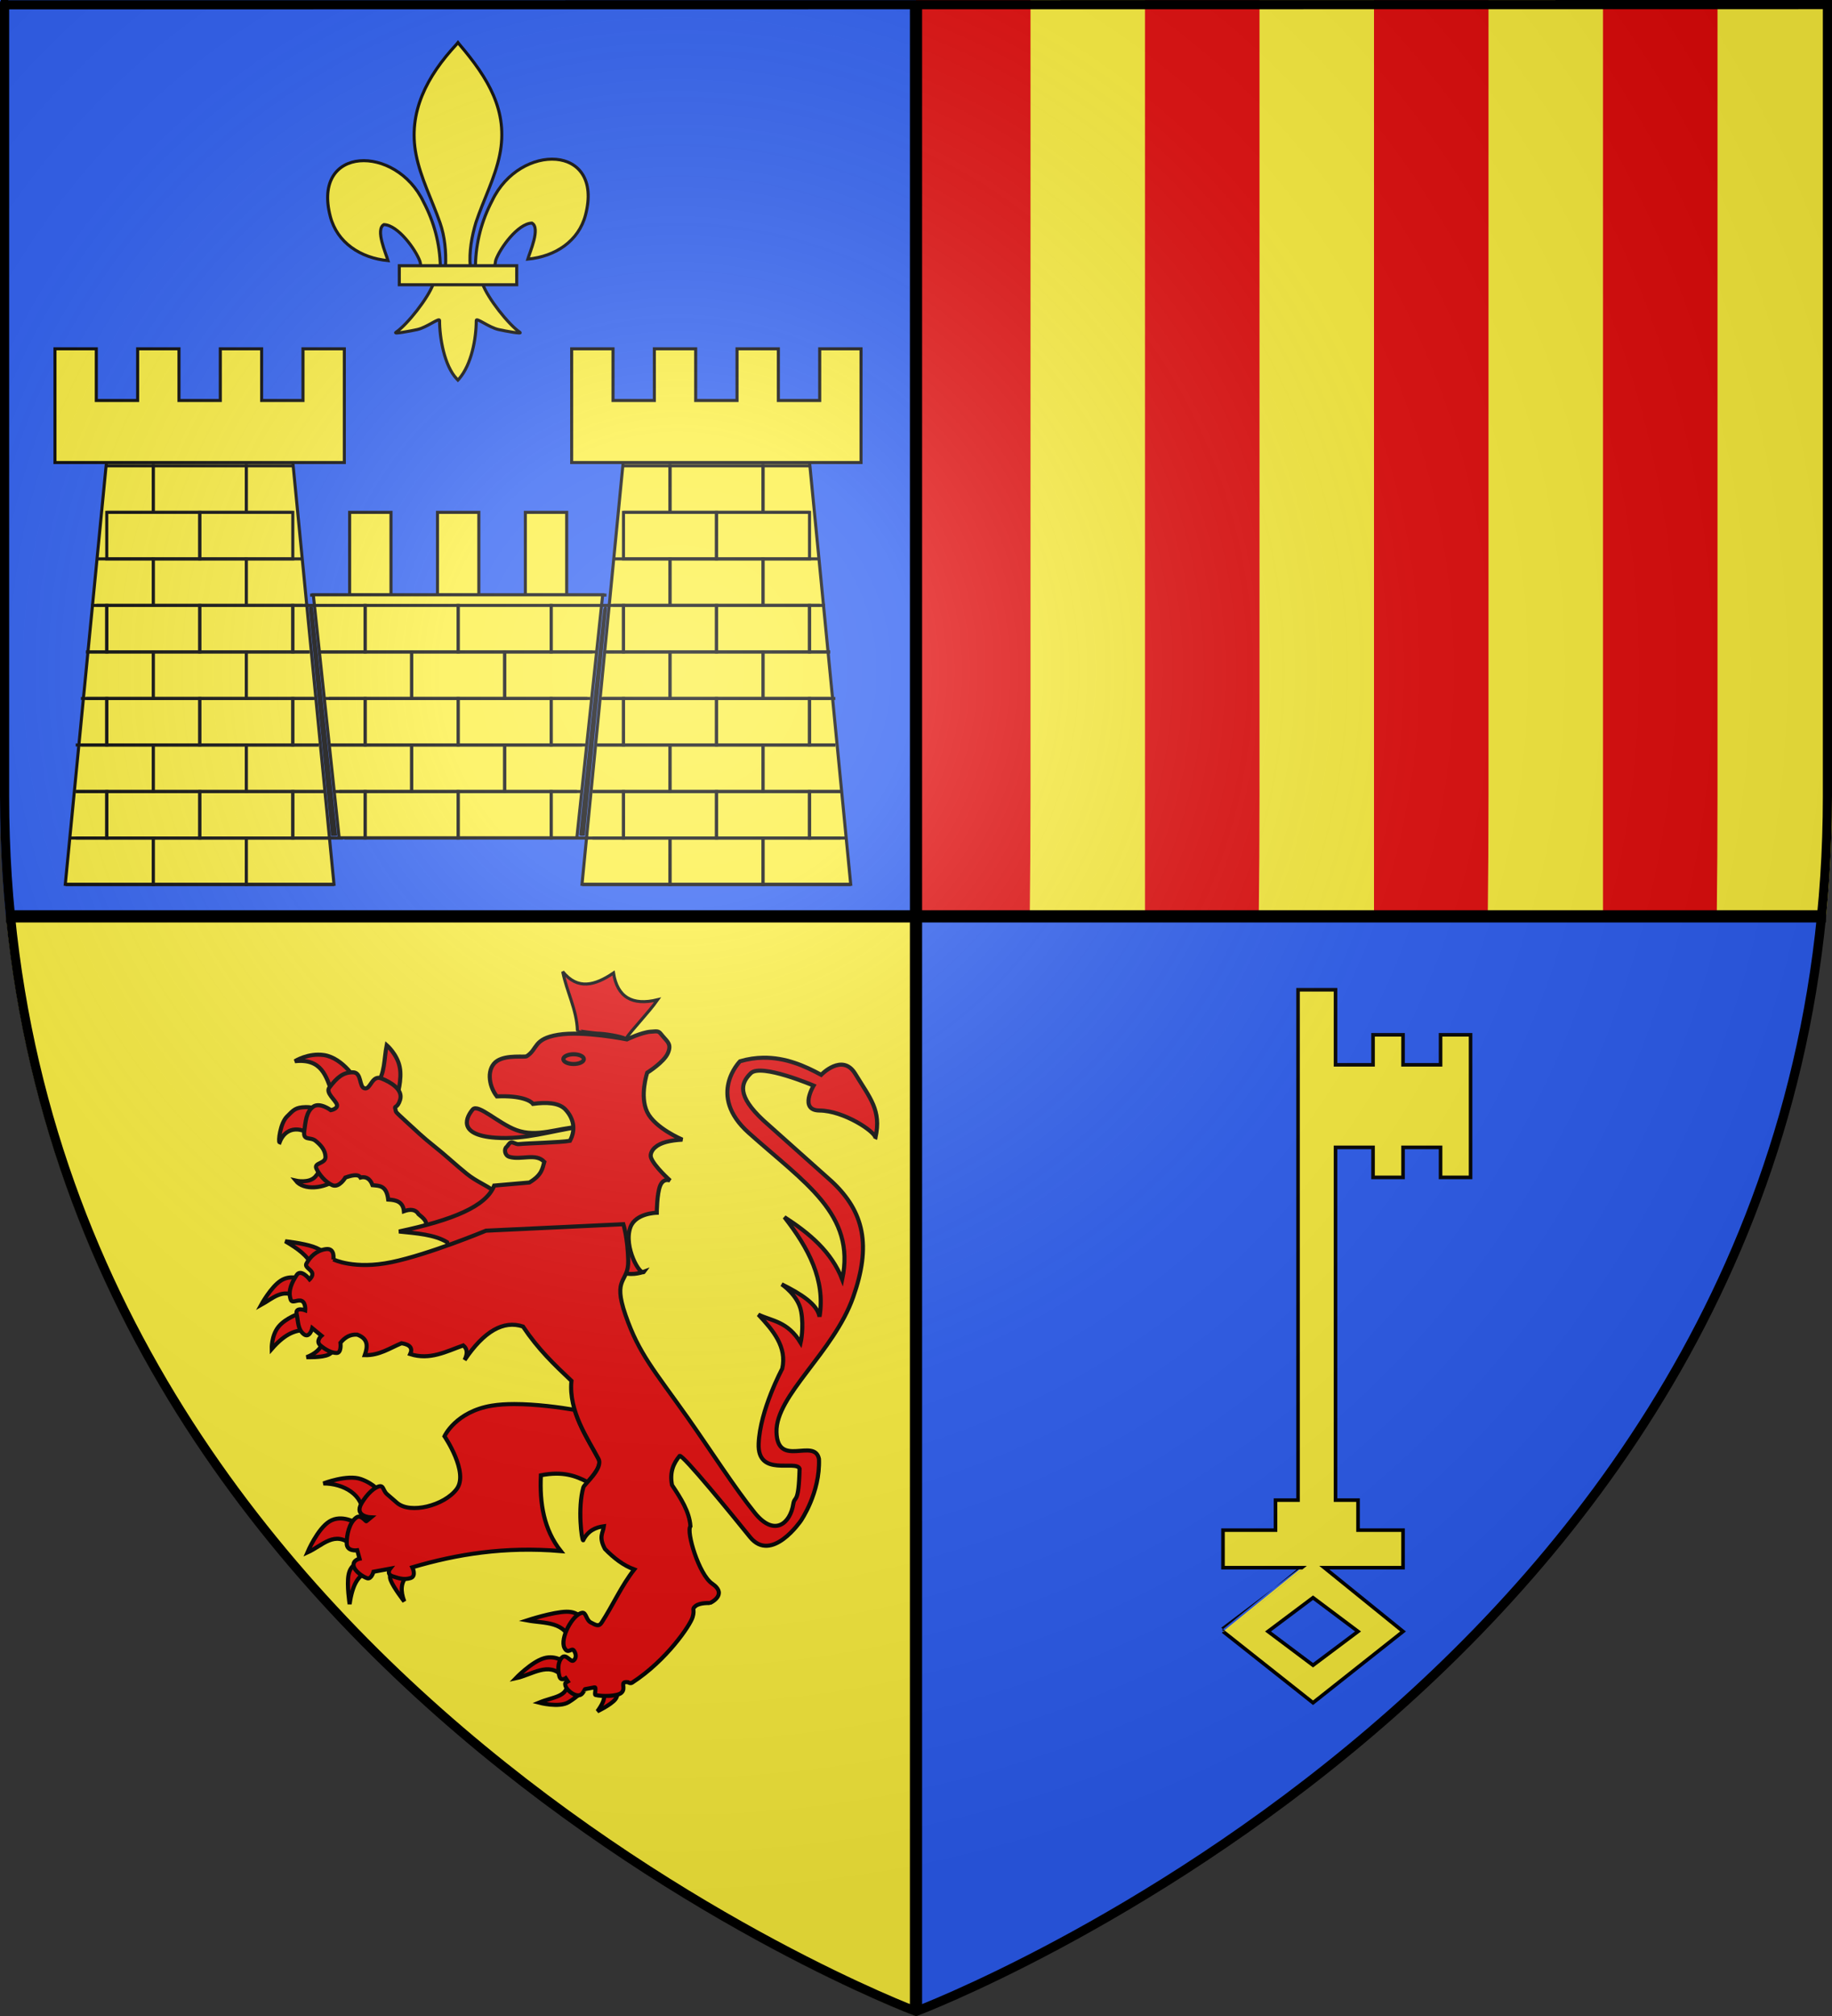 <?xml version="1.0" encoding="UTF-8" standalone="no"?>
<!-- Created with Inkscape (http://www.inkscape.org/) -->
<svg
   xmlns:svg="http://www.w3.org/2000/svg"
   xmlns="http://www.w3.org/2000/svg"
   xmlns:xlink="http://www.w3.org/1999/xlink"
   version="1.0"
   width="600"
   height="660"
   id="svg2">
  <rect width="100%" height="100%" fill="#333333" stroke="none"/>
  <defs
     id="defs6">
    <linearGradient
       id="linearGradient2893">
      <stop
         id="stop2895"
         style="stop-color:#ffffff;stop-opacity:0.314"
         offset="0" />
      <stop
         id="stop2897"
         style="stop-color:#ffffff;stop-opacity:0.251"
         offset="0.19" />
      <stop
         id="stop2901"
         style="stop-color:#6b6b6b;stop-opacity:0.125"
         offset="0.6" />
      <stop
         id="stop2899"
         style="stop-color:#000000;stop-opacity:0.125"
         offset="1" />
    </linearGradient>
    <linearGradient
       id="linearGradient2885">
      <stop
         id="stop2887"
         style="stop-color:#ffffff;stop-opacity:1"
         offset="0" />
      <stop
         id="stop2891"
         style="stop-color:#ffffff;stop-opacity:1"
         offset="0.229" />
      <stop
         id="stop2889"
         style="stop-color:#000000;stop-opacity:1"
         offset="1" />
    </linearGradient>
    <linearGradient
       id="linearGradient2955">
      <stop
         id="stop2867"
         style="stop-color:#fd0000;stop-opacity:1"
         offset="0" />
      <stop
         id="stop2873"
         style="stop-color:#e77275;stop-opacity:0.659"
         offset="0.5" />
      <stop
         id="stop2959"
         style="stop-color:#000000;stop-opacity:0.323"
         offset="1" />
    </linearGradient>
    <radialGradient
       cx="225.524"
       cy="218.901"
       r="300"
       fx="225.524"
       fy="218.901"
       id="radialGradient2961"
       xlink:href="#linearGradient2955"
       gradientUnits="userSpaceOnUse"
       gradientTransform="matrix(-4.16794e-4,2.183,-1.884,-3.59956e-4,615.597,-289.121)" />
    <polygon
       points="0,-1 0.588,0.809 -0.951,-0.309 0.951,-0.309 -0.588,0.809 0,-1 "
       transform="scale(53,53)"
       id="star" />
    <clipPath
       id="clip">
      <path
         d="M 0,-200 L 0,600 L 300,600 L 300,-200 L 0,-200 z"
         id="path10" />
    </clipPath>
    <radialGradient
       cx="225.524"
       cy="218.901"
       r="300"
       fx="225.524"
       fy="218.901"
       id="radialGradient1911"
       xlink:href="#linearGradient2955"
       gradientUnits="userSpaceOnUse"
       gradientTransform="matrix(-4.16794e-4,2.183,-1.884,-3.59956e-4,615.597,-289.121)" />
    <radialGradient
       cx="225.524"
       cy="218.901"
       r="300"
       fx="225.524"
       fy="218.901"
       id="radialGradient2865"
       xlink:href="#linearGradient2955"
       gradientUnits="userSpaceOnUse"
       gradientTransform="matrix(0,1.749,-1.593,-1.04977e-7,551.788,-191.29)" />
    <radialGradient
       cx="225.524"
       cy="218.901"
       r="300"
       fx="225.524"
       fy="218.901"
       id="radialGradient2871"
       xlink:href="#linearGradient2955"
       gradientUnits="userSpaceOnUse"
       gradientTransform="matrix(0,1.386,-1.323,-5.74113e-8,-158.082,-109.541)" />
    <radialGradient
       cx="221.445"
       cy="226.331"
       r="300"
       fx="221.445"
       fy="226.331"
       id="radialGradient3163"
       xlink:href="#linearGradient2893"
       gradientUnits="userSpaceOnUse"
       gradientTransform="matrix(1.353,0,0,1.349,-77.629,-85.747)" />
  </defs>
  <g
     id="layer3"
     style="display:inline">
    <path
       d="M 0,8.7679863e-14 L 0,260.43 C 0,274.01 0.672,287.192 1.947,300 L 300,300 L 300,8.7679863e-14 L 0,8.7679863e-14 z"
       id="path3161"
       style="fill:#2b5df2;fill-opacity:1;fill-rule:evenodd;stroke:none;stroke-width:1px;stroke-linecap:butt;stroke-linejoin:miter;stroke-opacity:1;display:inline" />
    <path
       d="M 300,300 L 300,658.5 C 300,658.5 570.474,556.543 596,300 L 300,300 z"
       id="path5127"
       style="fill:#2b5df2;fill-opacity:1;fill-rule:evenodd;stroke:none;stroke-width:1px;stroke-linecap:butt;stroke-linejoin:miter;stroke-opacity:1;display:inline" />
    <path
       d="M 300,300 L 300,660 C 300,660 27.698,557.617 2,300 L 300,300 z"
       id="path6098"
       style="fill:#fcef3c;fill-opacity:1;fill-rule:evenodd;stroke:none;stroke-width:1px;stroke-linecap:butt;stroke-linejoin:miter;stroke-opacity:1;display:inline" />
    <path
       d="M 600,-2.8175379e-14 L 600,260.43 C 600,274.01 599.328,287.192 598.053,300 L 300,300 L 300,-2.8175379e-14 L 600,-2.8175379e-14 z"
       id="path6100"
       style="fill:#fcef3c;fill-opacity:1;fill-rule:evenodd;stroke:none;stroke-width:1px;stroke-linecap:butt;stroke-linejoin:miter;stroke-opacity:1;display:inline" />
  </g>
  <g
     id="layer4"
     style="display:inline">
    <g
       id="g9714"
       style="display:inline">
      <path
         d="M 110.61,385.88 C 106.148,389.244 99.469,389.825 96.828,386.507 C 96.828,386.507 101.314,387.557 103.343,385.129 C 106.097,381.833 106.196,380.276 106.601,380.994 L 110.61,385.88 z"
         id="path1994"
         style="fill:#e20909;fill-opacity:1;fill-rule:evenodd;stroke:#000000;stroke-width:1.338;stroke-linecap:butt;stroke-linejoin:miter;stroke-miterlimit:4;stroke-dasharray:none;stroke-opacity:1;display:inline" />
      <path
         d="M 102.09,371.723 C 98.183,368.671 93.471,369.02 91.566,373.978 C 91.061,373.789 91.779,367.768 93.946,365.584 C 96.175,363.338 96.765,362.545 100.086,362.451 C 103.406,362.357 107.603,364.331 107.603,364.331 L 102.09,371.723 z"
         id="path1996"
         style="fill:#e20909;fill-opacity:1;fill-rule:evenodd;stroke:#000000;stroke-width:1.338;stroke-linecap:butt;stroke-linejoin:miter;stroke-miterlimit:4;stroke-dasharray:none;stroke-opacity:1;display:inline" />
      <path
         d="M 108.856,357.941 C 106.807,352.335 105.392,346.466 96.578,347.417 C 96.578,347.417 100.977,344.64 106.1,345.412 C 112.429,346.366 117.085,354.053 116.749,354.182 L 108.856,357.941 z"
         id="path1998"
         style="fill:#e20909;fill-opacity:1;fill-rule:evenodd;stroke:#000000;stroke-width:1.338;stroke-linecap:butt;stroke-linejoin:miter;stroke-miterlimit:4;stroke-dasharray:none;stroke-opacity:1;display:inline" />
      <path
         d="M 123.39,354.558 C 126.059,352.008 125.775,346.503 126.647,342.154 C 126.647,342.154 130.061,345.13 130.907,349.296 C 131.753,353.462 130.03,358.818 130.03,358.818 L 123.39,354.558 z"
         id="path2000"
         style="fill:#e20909;fill-opacity:1;fill-rule:evenodd;stroke:#000000;stroke-width:1.338;stroke-linecap:butt;stroke-linejoin:miter;stroke-miterlimit:4;stroke-dasharray:none;stroke-opacity:1;display:inline" />
      <path
         d="M 143.311,404.047 L 138.925,401.886 C 140.516,400.192 138.7,398.839 137.046,397.47 C 136.064,395.842 134.266,395.827 132.285,396.53 C 132,393.422 129.745,392.846 127.148,392.709 C 126.57,387.968 124.201,388.24 122.011,388.01 C 121.129,385.589 119.531,385.132 118.065,385.505 C 117.582,384.63 116.263,384.382 113.116,385.505 C 113.116,385.505 111.111,388.95 108.856,388.01 C 106.601,387.071 104.408,384.377 103.594,382.498 C 102.779,380.618 106.663,380.994 106.601,378.739 C 106.538,376.484 105.035,374.855 103.343,373.477 C 101.652,372.099 99.209,373.602 99.647,370.345 C 100.086,367.087 100.289,364.111 102.466,362.389 C 104.643,360.666 108.355,363.454 108.355,363.454 C 108.355,363.454 110.782,363.015 110.336,361.59 C 109.89,360.165 106.569,357.753 107.854,356.062 C 110.422,352.679 112.364,351.081 115.496,351.05 C 118.629,351.019 117.47,355.905 119.443,356.312 C 121.416,356.719 121.776,351.833 124.893,353.055 C 128.01,354.276 132.072,356.718 131.032,360.071 C 130.149,362.919 129.104,361.93 129.447,362.945 C 129.927,364.365 128.592,363.11 133.663,367.776 C 135.818,369.759 138.79,372.578 142.192,375.248 C 145.593,377.918 149.496,381.577 152.854,384.265 C 156.212,386.954 159.402,388.047 161.627,389.846 C 163.851,391.645 165.236,392.771 165.236,392.771 L 143.311,404.047 z"
         id="path2002"
         style="fill:#e20909;fill-opacity:1;fill-rule:evenodd;stroke:#000000;stroke-width:1.338;stroke-linecap:butt;stroke-linejoin:miter;stroke-miterlimit:4;stroke-dasharray:none;stroke-opacity:1;display:inline" />
      <path
         d="M 118.757,496.02 C 119.243,489.412 112.478,485.62 105.911,485.654 C 105.911,485.654 113.752,482.62 118.226,484.237 C 122.7,485.854 124.339,488.401 124.339,488.401 L 118.757,496.02 z"
         id="path2004"
         style="fill:#e20909;fill-opacity:1;fill-rule:evenodd;stroke:#000000;stroke-width:1.338;stroke-linecap:butt;stroke-linejoin:miter;stroke-miterlimit:4;stroke-dasharray:none;stroke-opacity:1;display:inline" />
      <path
         d="M 115.391,505.942 C 109.564,500.848 105.723,505.989 100.684,508.246 C 100.684,508.246 103.962,500.472 107.949,498.058 C 111.936,495.643 116.631,498.589 116.631,498.589 L 115.391,505.942 z"
         id="path2006"
         style="fill:#e20909;fill-opacity:1;fill-rule:evenodd;stroke:#000000;stroke-width:1.338;stroke-linecap:butt;stroke-linejoin:miter;stroke-miterlimit:4;stroke-dasharray:none;stroke-opacity:1;display:inline" />
      <path
         d="M 119.82,514.89 C 117.466,515.987 115.451,518.437 114.505,525.167 C 114.505,525.167 113.53,518.921 114.151,515.599 C 114.771,512.277 116.986,511.878 116.986,511.878 L 119.82,514.89 z"
         id="path2008"
         style="fill:#e20909;fill-opacity:1;fill-rule:evenodd;stroke:#000000;stroke-width:1.338;stroke-linecap:butt;stroke-linejoin:miter;stroke-miterlimit:4;stroke-dasharray:none;stroke-opacity:1;display:inline" />
      <path
         d="M 133.287,515.953 C 131.282,517.997 131.099,520.821 132.401,524.281 C 132.401,524.281 128.857,519.719 127.971,517.371 C 127.085,515.023 128.857,514.89 128.857,514.89 L 133.287,515.953 z"
         id="path2010"
         style="fill:#e20909;fill-opacity:1;fill-rule:evenodd;stroke:#000000;stroke-width:1.338;stroke-linecap:butt;stroke-linejoin:miter;stroke-miterlimit:4;stroke-dasharray:none;stroke-opacity:1;display:inline" />
      <path
         d="M 168.437,459.667 C 165.83,459.667 163.318,459.819 161.098,460.183 C 149.258,462.125 145.568,470.201 145.568,470.201 C 145.568,470.201 153.644,482.04 149.572,487.49 C 145.5,492.94 134.343,495.735 130.023,491.997 L 126.772,489.178 C 125.183,487.803 125.832,485.679 123.326,486.932 C 120.82,488.184 118.504,491.713 117.996,493.001 C 116.581,496.584 121.512,496.769 121.512,496.769 L 120.005,498.011 C 119.862,498.331 118.274,495.729 116.754,496.769 C 114.339,498.42 113.496,502.656 113.558,505.35 C 113.621,508.044 117.005,507.541 117.005,507.541 L 117.758,510.29 C 117.758,510.29 115.554,510.733 115.805,512.55 C 116.055,514.367 118.894,516.242 120.256,516.68 C 121.619,517.119 122.321,514.559 122.321,514.559 L 127.777,513.555 C 127.777,513.555 126.394,515.301 128.586,516.052 C 130.779,516.804 132.486,517.251 134.475,516.624 C 136.464,515.998 135.047,513.108 135.047,513.108 C 149.539,508.837 165.176,506.242 183.66,507.792 C 178.11,500.743 176.701,492.196 177.144,482.983 C 184.39,481.567 188.589,483.192 192.423,485.187 C 194.272,483.14 197.191,479.861 196.009,477.597 C 193.72,473.21 190.063,467.739 188.209,461.564 C 183.357,460.751 175.533,459.665 168.437,459.667 z"
         id="path2012"
         style="fill:#e20909;fill-opacity:1;fill-rule:evenodd;stroke:#000000;stroke-width:1.338;stroke-linecap:butt;stroke-linejoin:miter;stroke-miterlimit:4;stroke-dasharray:none;stroke-opacity:1;display:inline" />
      <path
         d="M 102.013,414.16 C 100.92,411.289 97.568,408.765 93.42,406.364 C 93.42,406.364 99.156,406.984 102.545,408.135 C 105.934,409.287 106.974,410.97 106.974,410.97 L 102.013,414.16 z"
         id="path2014"
         style="fill:#e20909;fill-opacity:1;fill-rule:evenodd;stroke:#000000;stroke-width:1.338;stroke-linecap:butt;stroke-linejoin:miter;stroke-miterlimit:4;stroke-dasharray:none;stroke-opacity:1;display:inline" />
      <path
         d="M 97.229,424.702 C 92.667,421.544 89.234,425.159 85.535,427.183 C 85.535,427.183 88.729,421.313 92.007,419.231 C 95.285,417.149 98.647,418.855 98.647,418.855 L 97.229,424.702 z"
         id="path2016"
         style="fill:#e20909;fill-opacity:1;fill-rule:evenodd;stroke:#000000;stroke-width:1.338;stroke-linecap:butt;stroke-linejoin:miter;stroke-miterlimit:4;stroke-dasharray:none;stroke-opacity:1;display:inline" />
      <path
         d="M 100.33,435.422 C 97.114,435.453 93.691,436.231 88.99,441.624 C 88.99,441.624 88.835,437.305 91.205,434.359 C 93.575,431.413 98.47,429.841 98.47,429.841 L 100.33,435.422 z"
         id="path2018"
         style="fill:#e20909;fill-opacity:1;fill-rule:evenodd;stroke:#000000;stroke-width:1.338;stroke-linecap:butt;stroke-linejoin:miter;stroke-miterlimit:4;stroke-dasharray:none;stroke-opacity:1;display:inline" />
      <path
         d="M 105.467,439.685 C 105.217,441.428 103.275,443.233 100.391,444.317 C 100.391,444.317 105.512,444.506 107.595,443.484 C 109.677,442.463 109.189,440.826 109.189,440.826 L 105.467,439.685 z"
         id="path2020"
         style="fill:#e20909;fill-opacity:1;fill-rule:evenodd;stroke:#000000;stroke-width:1.338;stroke-linecap:butt;stroke-linejoin:miter;stroke-miterlimit:4;stroke-dasharray:none;stroke-opacity:1;display:inline" />
      <path
         d="M 196.542,553.34 C 198.105,554.342 198.775,555.97 195.656,560.25 C 195.656,560.25 200.042,558.168 201.503,556.352 C 202.965,554.536 201.503,552.985 201.503,552.985 L 196.542,553.34 z"
         id="path2022"
         style="fill:#e20909;fill-opacity:1;fill-rule:evenodd;stroke:#000000;stroke-width:1.338;stroke-linecap:butt;stroke-linejoin:miter;stroke-miterlimit:4;stroke-dasharray:none;stroke-opacity:1;display:inline" />
      <path
         d="M 185.911,551.036 C 185.714,555.633 181.379,555.415 176.52,557.415 C 176.52,557.415 183.12,559.187 186.265,557.238 C 189.41,555.289 190.872,553.517 190.872,553.517 L 185.911,551.036 z"
         id="path2024"
         style="fill:#e20909;fill-opacity:1;fill-rule:evenodd;stroke:#000000;stroke-width:1.338;stroke-linecap:butt;stroke-linejoin:miter;stroke-miterlimit:4;stroke-dasharray:none;stroke-opacity:1;display:inline" />
      <path
         d="M 184.139,548.733 C 179.793,543.834 174.102,548.356 168.901,549.442 C 168.901,549.442 173.995,544.126 178.115,542.886 C 182.234,541.645 185.379,544.48 185.379,544.48 L 184.139,548.733 z"
         id="path2026"
         style="fill:#e20909;fill-opacity:1;fill-rule:evenodd;stroke:#000000;stroke-width:1.338;stroke-linecap:butt;stroke-linejoin:miter;stroke-miterlimit:4;stroke-dasharray:none;stroke-opacity:1;display:inline" />
      <path
         d="M 187.151,538.279 C 185.397,530.532 178.365,531.581 172.622,530.483 C 172.622,530.483 181.127,527.692 185.557,527.648 C 189.986,527.603 190.341,530.305 190.341,530.305 L 187.151,538.279 z"
         id="path2028"
         style="fill:#e20909;fill-opacity:1;fill-rule:evenodd;stroke:#000000;stroke-width:1.338;stroke-linecap:butt;stroke-linejoin:miter;stroke-miterlimit:4;stroke-dasharray:none;stroke-opacity:1;display:inline" />
      <path
         d="M 189.417,368.966 C 180.528,370.234 172.034,373.154 162.355,372.474 C 149.22,371.553 153.043,365.271 154.837,363.203 C 156.547,361.232 163.289,367.823 169.12,369.969 C 175.886,372.459 182.652,369.303 189.417,368.966 z"
         id="path2032"
         style="fill:#e20909;fill-opacity:1;fill-rule:evenodd;stroke:#000000;stroke-width:1.338;stroke-linecap:butt;stroke-linejoin:miter;stroke-miterlimit:4;stroke-dasharray:none;stroke-opacity:1;display:inline" />
      <path
         d="M 185.157,363.203 C 183.022,360.934 178.828,360.819 174.57,361.386 C 173.857,360.413 170.735,358.591 162.73,358.943 C 159.845,355.284 159.361,349.509 162.856,347.291 C 166.053,345.262 171.865,346.201 172.503,345.788 C 176.243,343.369 174.57,340.15 182.777,338.772 C 190.983,337.393 205.329,340.275 205.329,340.275 C 205.329,340.275 210.027,338.02 212.972,337.769 C 215.916,337.519 215.665,337.519 217.106,339.273 C 218.547,341.027 220.019,341.81 218.735,344.785 C 217.451,347.761 211.969,351.175 211.969,351.175 C 211.969,351.175 209.401,358.787 211.969,364.08 C 214.538,369.374 223.496,373.101 223.496,373.101 C 219.443,373.315 216.317,374.058 214.6,375.607 C 213.64,376.358 212.809,377.807 213.222,378.99 C 214.198,381.784 219.487,386.507 219.487,386.507 C 219.487,386.507 217.325,385.505 216.229,388.136 C 215.133,390.767 215.102,397.031 215.102,397.031 C 215.102,397.031 208.148,397.121 206.457,401.792 C 204.115,408.261 209.78,418.022 210.967,416.326 C 210.967,416.326 207.271,417.735 204.452,416.702 C 201.633,415.668 199.064,412.191 199.064,412.191 C 196.358,412.682 194.094,414.003 193.051,415.825 C 175.324,410.001 170.691,417.27 166.364,424.846 C 165.02,426.206 163.364,426.785 161.352,426.474 C 164.032,423.083 164.445,419.124 164.484,415.073 C 157.037,415.543 150.131,421.831 140.429,420.46 C 145.451,417.074 148.09,412.733 146.443,406.679 C 142.316,404.147 136.394,403.769 130.656,403.17 C 148.241,399.428 159.252,394.968 161.853,388.136 L 173.38,387.133 C 177.532,384.649 177.646,382.531 178.266,380.368 C 175.449,377.379 170.812,379.87 166.865,378.739 C 165.201,378.262 165.089,376.109 165.879,375.519 C 166.274,375.224 166.709,374.152 167.387,374.009 C 168.066,373.866 168.987,374.653 169.855,374.566 C 173.089,374.244 183.355,374.05 186.661,373.477 C 188.683,369.773 187.834,366.048 185.157,363.203 z"
         id="path2034"
         style="fill:#e20909;fill-opacity:1;fill-rule:evenodd;stroke:#000000;stroke-width:1.338;stroke-linecap:butt;stroke-linejoin:miter;stroke-miterlimit:4;stroke-dasharray:none;stroke-opacity:1;display:inline" />
      <path
         d="M 191.227,346.74 C 191.228,347.622 189.72,348.336 187.86,348.336 C 186,348.336 184.492,347.622 184.493,346.74 C 184.492,345.859 186,345.145 187.86,345.145 C 189.72,345.145 191.228,345.859 191.227,346.74 z"
         id="path2036"
         style="fill:#e20909;fill-opacity:1;fill-rule:evenodd;stroke:#000000;stroke-width:1.338;stroke-linecap:butt;stroke-linejoin:miter;stroke-miterlimit:4;stroke-dasharray:none;stroke-opacity:1;display:inline" />
      <g
         id="g9710">
        <path
           d="M 261.875,480.812 C 260.674,477.832 248.026,483.699 248.469,472.625 C 248.912,461.551 256.188,448.094 256.188,448.094 C 257.774,440.992 253.285,435.621 248.375,430.375 C 253.062,432.565 257.967,432.616 262.219,439.594 C 262.219,439.594 263.35,434.628 262.375,429.312 C 261.4,423.997 256,420.438 256,420.438 C 262.345,423.613 267.676,426.951 268.406,431.062 C 270.382,419.088 264.784,408.567 256.906,398.469 C 265.11,403.754 272.326,409.81 275.844,418.844 C 280.331,397.446 263.597,387.329 245.188,370.844 C 231.37,358.471 242.375,347.438 242.375,347.438 C 245.014,346.668 247.519,346.32 249.938,346.281 C 257.193,346.166 263.485,348.904 268.938,351.875 C 268.938,351.875 275.895,344.621 280.094,351.531 C 284.9,359.442 288.744,363.499 286.719,372.438 C 286.422,370.349 276.31,363.628 268.406,363.562 C 261.619,363.506 266.469,355.406 266.469,355.406 C 266.469,355.406 249.273,348.066 245.906,351.344 C 242.54,354.622 241.329,358.668 249.969,366.75 L 272.438,386.812 C 283.034,396.725 285.4,407.748 279.406,424.688 C 273.02,442.735 254.014,456.832 254.312,468.812 C 254.611,480.793 266.776,470.551 268.219,477.625 C 268.662,488.699 262.281,497.875 262.281,497.875 C 262.281,497.875 252.699,511.944 245.625,503.188 C 240.063,496.302 223.727,476.217 222.594,476.625 C 220.612,479.044 219.26,481.891 220.094,486.188 C 222.972,490.518 225.79,494.863 226.125,499.656 C 224.692,501.408 228.894,515.484 233.219,518.438 C 238.578,522.097 232.5,524.813 232.5,524.812 C 232.5,524.812 229.23,524.63 227.812,525.781 C 226.395,526.933 227.634,526.706 226.844,529.406 C 226.066,532.064 218.28,543.595 207.031,550.875 C 206.411,551.277 205.656,550.719 205.656,550.719 C 202.645,550.38 205.285,552.656 203.469,554.219 C 202.141,555.361 197.157,555.447 195.031,554.906 C 194.558,554.786 195.445,552.267 194.719,552.406 L 191.594,553 C 191.57,552.996 191.401,553.464 190.812,554.281 C 189.283,556.404 185.607,553.536 185.188,551.844 C 184.911,550.728 185.34,550.923 186,550.5 L 185.281,549.406 C 185.281,549.406 183.63,550.533 183.188,548.719 C 182.745,546.905 182.551,544.313 183.969,542.719 C 185.386,541.124 186.88,544.407 187.875,543.594 C 188.87,542.78 188.682,541.37 187.938,540.344 C 187.193,539.317 186.047,541.731 184.875,539.5 C 183.29,536.483 187.497,528.473 190.688,528 C 192.004,527.805 191.937,530.39 193.531,531.188 C 195.126,531.985 196.088,532.697 197.062,531.188 C 200.788,525.419 203.545,519.128 207.719,513.812 C 204.156,512.501 201.021,510.071 198.125,507.094 C 195.959,503.077 197.512,501.847 197.781,499.656 C 194.944,500.047 192.506,501.198 191,504.25 C 190.525,504.408 189.125,493.675 191.062,486.906 C 191.349,485.907 197.644,480.743 196,477.594 C 192.595,471.07 186.17,462.143 187.156,452.062 C 181.389,446.596 176.353,441.834 171.281,434.281 C 164.903,432.155 158.535,435.8 152.156,445.25 C 153.322,442.867 152.909,441.438 151.719,440.469 C 146.16,442.446 140.8,445.374 134.344,443.312 C 135.209,441.452 134.413,440.193 131.5,439.75 C 127.642,441.366 124.196,443.78 119.469,443.656 C 120.433,440.875 120.706,438.318 117,436.938 C 114.639,436.762 112.92,437.885 111.5,439.594 C 111.5,439.594 111.933,442.938 110.25,442.938 C 108.567,442.938 106.621,441.886 104.938,440.469 C 103.254,439.051 105.281,437.281 105.281,437.281 L 102.281,434.812 C 102.281,434.812 101.387,438.345 99.438,436.75 C 97.488,435.155 97.688,432.624 97.156,430.188 C 96.625,427.751 99.969,428.969 99.969,428.969 C 99.969,428.969 100.184,426.549 98.844,425.906 C 97.504,425.264 95.675,426.912 95.188,425.406 C 94.213,422.394 95.739,419.652 97.156,417.438 C 98.574,415.223 101.406,418.844 101.406,418.844 C 101.406,418.844 102.686,417.69 102.188,416.594 C 101.689,415.497 99.768,414.826 100.344,413.719 C 101.495,411.504 103.618,409.38 106.719,408.938 C 109.82,408.495 109.188,412.313 109.188,412.312 C 109.188,412.312 115.998,415.757 128.312,413.188 C 140.627,410.618 159.156,402.906 159.156,402.906 L 204.156,400.781 C 204.156,400.781 205.573,405.214 205.75,412.656 C 205.927,420.098 200.467,417.872 204.875,430.562 C 209.282,443.253 214.194,448.529 225.344,464.312 C 232.223,474.051 240.764,487.339 247.219,495.312 C 253.673,503.286 258.847,498.67 259.812,492.375 C 260.251,489.514 261.576,492.793 261.875,480.812 z M 286.719,372.469 C 286.694,372.575 286.682,372.673 286.656,372.781 C 286.721,372.694 286.73,372.593 286.719,372.469 z"
           id="path2030"
           style="fill:#e20909;fill-opacity:1;fill-rule:evenodd;stroke:#000000;stroke-width:1.338;stroke-linecap:butt;stroke-linejoin:miter;stroke-miterlimit:4;stroke-dasharray:none;stroke-opacity:1;display:inline" />
        <path
           d="M 184.295,318.101 C 185.673,324.873 188.875,330.465 189.111,337.365 C 189.137,337.468 195.104,338.241 195.678,338.241 C 197.804,338.241 203.225,339.089 205.032,339.992 C 206.688,337.381 212.383,331.576 215.381,327.295 C 207.073,329.332 202.191,326.461 200.932,318.539 C 194.828,322.65 189.209,324.204 184.295,318.101 z"
           id="path9599"
           style="fill:#e20909;fill-opacity:1;fill-rule:evenodd;stroke:#000000;stroke-width:1;stroke-linecap:butt;stroke-linejoin:miter;stroke-miterlimit:4;stroke-dasharray:none;stroke-opacity:1" />
      </g>
    </g>
    <g
       transform="matrix(0.121,0,0,0.121,106.471,13.083)"
       id="g1878"
       style="stroke:#000000;stroke-width:8.259;stroke-miterlimit:4;stroke-dasharray:none;stroke-opacity:1;display:inline">
      <path
         d="M 407.029,608.699 C 408.454,546.743 423.78,489.16 452.319,434.591 C 527.033,277.405 755.239,281.159 704.934,473.402 C 686.397,544.241 623.425,585.876 548.615,593.017 C 554.015,574.352 583.715,508.365 559.74,495.455 C 521.401,496.904 473.795,563.161 462.347,594.756 C 460.694,599.292 461.156,604.534 459.311,608.996"
         id="path1876"
         style="opacity:1;fill:#fcef3c;fill-opacity:1;fill-rule:evenodd;stroke:#000000;stroke-width:8.259;stroke-linecap:butt;stroke-linejoin:miter;stroke-miterlimit:4;stroke-dasharray:none;stroke-opacity:1;display:inline" />
      <g
         transform="translate(-38.532,-48.577)"
         id="g9304"
         style="opacity:1;stroke:#000000;stroke-width:8.259;stroke-miterlimit:4;stroke-dasharray:none;stroke-opacity:1;display:inline">
        <g
           transform="translate(0,4)"
           id="g13018"
           style="fill:#fcef3c;fill-opacity:1;stroke:#000000;stroke-width:8.259;stroke-miterlimit:4;stroke-dasharray:none;stroke-opacity:1">
          <path
             d="M 350.523,657.372 C 349.098,595.416 333.772,537.833 305.233,483.264 C 230.519,326.078 2.313,329.832 52.618,522.075 C 71.155,592.914 134.127,634.549 208.937,641.69 C 203.537,623.025 173.837,557.038 197.813,544.128 C 236.151,545.577 283.757,611.833 295.205,643.429 C 296.858,647.965 296.396,653.207 298.241,657.669"
             id="path1902"
             style="fill:#fcef3c;fill-opacity:1;fill-rule:evenodd;stroke:#000000;stroke-width:8.259;stroke-linecap:butt;stroke-linejoin:miter;stroke-miterlimit:4;stroke-dasharray:none;stroke-opacity:1" />
          <path
             d="M 393.626,57.12 C 314.912,141.97 262.061,240.082 284.845,355.151 C 297.414,418.635 327.886,477.431 349.376,538.589 C 362.812,576.959 366.248,617.041 364.657,657.37 L 431.438,657.37 C 428.242,616.744 435.245,577.372 446.72,538.589 C 467.194,477.051 498.345,418.683 511.251,355.151 C 535.379,236.372 478.744,146.792 402.813,57.495 L 398.173,51.577 L 393.626,57.12 z"
             id="path3734"
             style="fill:#fcef3c;fill-opacity:1;fill-rule:nonzero;stroke:#000000;stroke-width:8.259;stroke-linecap:butt;stroke-linejoin:miter;stroke-miterlimit:4;stroke-dasharray:none;stroke-opacity:1" />
          <path
             d="M 331.345,704.401 C 317.383,743.531 260.456,815.193 230.22,835.62 C 222.377,840.918 267.706,832.569 288.001,828.12 C 314.62,822.286 349.218,793.923 348.407,803.933 C 348.332,849.771 361.218,926.257 394.813,961.401 L 397.995,964.789 L 401.282,961.401 C 434.86,922.23 447.52,853.359 447.688,803.933 C 446.877,793.923 481.476,822.286 508.095,828.12 C 528.39,832.569 573.718,840.918 565.876,835.62 C 535.639,815.193 478.744,743.531 464.782,704.401 L 331.345,704.401 z"
             id="path6395"
             style="fill:#fcef3c;fill-opacity:1;fill-rule:evenodd;stroke:#000000;stroke-width:8.259;stroke-linecap:butt;stroke-linejoin:miter;stroke-miterlimit:4;stroke-dasharray:none;stroke-opacity:1" />
          <rect
             width="317.888"
             height="51.503"
             x="239.352"
             y="655.379"
             id="rect4623"
             style="fill:#fcef3c;fill-opacity:1;stroke:#000000;stroke-width:8.259;stroke-miterlimit:4;stroke-dasharray:none;stroke-opacity:1" />
        </g>
      </g>
    </g>
    <g
       id="g9893"
       style="display:inline">
      <path
         d="M 562.5,3e-06 L 562.5,260.43 C 562.5,274.01 562.416,287.192 562.257,300 L 525,300 L 525,3e-06 L 562.5,3e-06 z"
         id="path8872"
         style="fill:#e20909;fill-opacity:1;fill-rule:evenodd;stroke:none;stroke-width:1px;stroke-linecap:butt;stroke-linejoin:miter;stroke-opacity:1;display:inline" />
      <path
         d="M 487.5,4e-06 L 487.5,260.43 C 487.5,274.01 487.416,287.192 487.257,300 L 450,300 L 450,4e-06 L 487.5,4e-06 z"
         id="path8874"
         style="fill:#e20909;fill-opacity:1;fill-rule:evenodd;stroke:none;stroke-width:1px;stroke-linecap:butt;stroke-linejoin:miter;stroke-opacity:1;display:inline" />
      <path
         d="M 412.5,2.8421709e-14 L 412.5,260.43 C 412.5,274.01 412.416,287.192 412.257,300 L 375,300 L 375,2.8421709e-14 L 412.5,2.8421709e-14 z"
         id="path8876"
         style="fill:#e20909;fill-opacity:1;fill-rule:evenodd;stroke:none;stroke-width:1px;stroke-linecap:butt;stroke-linejoin:miter;stroke-opacity:1;display:inline" />
      <path
         d="M 337.5,-1.9999999e-06 L 337.5,260.43 C 337.5,274.01 337.416,287.192 337.257,300 L 300,300 L 300,-1.9999999e-06 L 337.5,-1.9999999e-06 z"
         id="path8878"
         style="fill:#e20909;fill-opacity:1;fill-rule:evenodd;stroke:none;stroke-width:1px;stroke-linecap:butt;stroke-linejoin:miter;stroke-opacity:1;display:inline" />
    </g>
    <g
       transform="matrix(2.457,0,0,2.457,-145.253,-322.504)"
       id="g8881"
       style="stroke:#000000;stroke-width:0.478;stroke-miterlimit:4;stroke-dasharray:none;stroke-opacity:1;display:inline">
      <path
         d="M 246.141,340.141 L 246.141,335.141 L 240.141,335.141 L 240.141,331.141 L 237.141,331.141 L 237.141,284.141 L 242.141,284.141 L 242.141,288.141 L 246.141,288.141 L 246.141,284.141 L 251.141,284.141 L 251.141,288.141 L 255.141,288.141 L 255.141,269.141 L 251.141,269.141 L 251.141,273.141 L 246.141,273.141 L 246.141,269.141 L 242.141,269.141 L 242.141,273.141 L 237.141,273.141 L 237.141,263.141 L 232.141,263.141 L 232.141,331.141 L 229.141,331.141 L 229.141,335.141 L 222.141,335.141 L 222.141,340.141 L 232.641,340.141 C 232.641,340.141 222.141,348.649 222.141,348.641 L 234.141,358.141 L 246.141,348.641 L 235.641,340.141 L 246.141,340.141 z"
         id="path2457"
         style="fill:#fcef3c;fill-opacity:1;fill-rule:evenodd;stroke:#000000;stroke-width:0.478;stroke-linecap:butt;stroke-linejoin:miter;stroke-miterlimit:4;stroke-dasharray:none;stroke-opacity:1" />
      <path
         d="M 234.141,344.141 L 228.141,348.641 L 234.141,353.141 L 240.141,348.641 L 234.141,344.141 z"
         id="path2459"
         style="fill:#2b5df2;fill-opacity:1;fill-rule:evenodd;stroke:#000000;stroke-width:0.478;stroke-linecap:butt;stroke-linejoin:miter;stroke-miterlimit:4;stroke-dasharray:none;stroke-opacity:1" />
    </g>
    <g
       transform="translate(-149.12,-457.416)"
       id="g11405">
      <path
         d="M 184.043,608.147 L 170.505,746.916 L 258.505,746.916 L 244.966,608.147"
         id="path10835"
         style="fill:#fcef3c;fill-opacity:1;fill-rule:evenodd;stroke:#000000;stroke-width:1;stroke-linecap:butt;stroke-linejoin:miter;stroke-miterlimit:4;stroke-dasharray:none;stroke-opacity:1" />
      <g
         transform="matrix(3.385,0,0,3.385,-174.726,-75.545)"
         id="g10837"
         style="stroke-width:0.295;stroke-miterlimit:4;stroke-dasharray:none">
        <g
           id="g10839"
           style="stroke-width:0.295;stroke-miterlimit:4;stroke-dasharray:none">
          <g
             id="g10841"
             style="stroke-width:0.295;stroke-miterlimit:4;stroke-dasharray:none">
            <path
               d="M 110.5,238.5 L 110.5,243 L 119.5,243 L 119.5,238.5 L 110.5,238.5 z"
               id="path10843"
               style="fill:none;fill-rule:evenodd;stroke:#000000;stroke-width:0.295;stroke-linecap:butt;stroke-linejoin:miter;stroke-miterlimit:4;stroke-dasharray:none;stroke-opacity:1" />
            <path
               d="M 102,243 L 110.5,243 L 110.5,238.5 L 102.5,238.5"
               id="path10845"
               style="fill:none;fill-rule:evenodd;stroke:#000000;stroke-width:0.295;stroke-linecap:butt;stroke-linejoin:miter;stroke-miterlimit:4;stroke-dasharray:none;stroke-opacity:1" />
            <path
               d="M 127.5,238.5 L 119.5,238.5 L 119.5,243 L 128,243"
               id="path10847"
               style="fill:none;fill-rule:evenodd;stroke:#000000;stroke-width:0.295;stroke-linecap:butt;stroke-linejoin:miter;stroke-miterlimit:4;stroke-dasharray:none;stroke-opacity:1" />
          </g>
          <g
             id="g10849"
             style="stroke-width:0.295;stroke-miterlimit:4;stroke-dasharray:none">
            <path
               d="M 106,234 L 106,238.5 L 115,238.5 L 115,234 L 106,234 z"
               id="path10851"
               style="fill:none;fill-rule:evenodd;stroke:#000000;stroke-width:0.295;stroke-linecap:butt;stroke-linejoin:miter;stroke-miterlimit:4;stroke-dasharray:none;stroke-opacity:1" />
            <path
               d="M 103,238.5 L 106,238.5 L 106,234 L 103,234"
               id="path10853"
               style="fill:none;fill-rule:evenodd;stroke:#000000;stroke-width:0.295;stroke-linecap:butt;stroke-linejoin:miter;stroke-miterlimit:4;stroke-dasharray:none;stroke-opacity:1" />
            <path
               d="M 124,238.5 L 124,234 L 115,234 L 115,238.5 L 124,238.5 z"
               id="path10855"
               style="fill:none;fill-rule:evenodd;stroke:#000000;stroke-width:0.295;stroke-linecap:butt;stroke-linejoin:miter;stroke-miterlimit:4;stroke-dasharray:none;stroke-opacity:1" />
            <path
               d="M 127,234 L 124,234 L 124,238.5 L 128.839,238.5"
               id="path10857"
               style="fill:none;fill-rule:evenodd;stroke:#000000;stroke-width:0.295;stroke-linecap:butt;stroke-linejoin:miter;stroke-miterlimit:4;stroke-dasharray:none;stroke-opacity:1" />
          </g>
        </g>
        <g
           transform="translate(0,-9)"
           id="g10859"
           style="stroke-width:0.295;stroke-miterlimit:4;stroke-dasharray:none">
          <g
             id="g10861"
             style="stroke-width:0.295;stroke-miterlimit:4;stroke-dasharray:none">
            <path
               d="M 110.5,238.5 L 110.5,243 L 119.5,243 L 119.5,238.5 L 110.5,238.5 z"
               id="path10863"
               style="fill:none;fill-rule:evenodd;stroke:#000000;stroke-width:0.295;stroke-linecap:butt;stroke-linejoin:miter;stroke-miterlimit:4;stroke-dasharray:none;stroke-opacity:1" />
            <path
               d="M 103,243 L 110.5,243 L 110.5,238.5 L 103,238.5"
               id="path10865"
               style="fill:none;fill-rule:evenodd;stroke:#000000;stroke-width:0.295;stroke-linecap:butt;stroke-linejoin:miter;stroke-miterlimit:4;stroke-dasharray:none;stroke-opacity:1" />
            <path
               d="M 126.5,238.5 L 119.5,238.5 L 119.5,243 L 127,243"
               id="path10867"
               style="fill:none;fill-rule:evenodd;stroke:#000000;stroke-width:0.295;stroke-linecap:butt;stroke-linejoin:miter;stroke-miterlimit:4;stroke-dasharray:none;stroke-opacity:1" />
          </g>
          <g
             id="g10869"
             style="stroke-width:0.295;stroke-miterlimit:4;stroke-dasharray:none">
            <path
               d="M 106,234 L 106,238.5 L 115,238.5 L 115,234 L 106,234 z"
               id="path10871"
               style="fill:none;fill-rule:evenodd;stroke:#000000;stroke-width:0.295;stroke-linecap:butt;stroke-linejoin:miter;stroke-miterlimit:4;stroke-dasharray:none;stroke-opacity:1" />
            <path
               d="M 103.5,238.5 L 106,238.5 L 106,234 L 104,234"
               id="path10873"
               style="fill:none;fill-rule:evenodd;stroke:#000000;stroke-width:0.295;stroke-linecap:butt;stroke-linejoin:miter;stroke-miterlimit:4;stroke-dasharray:none;stroke-opacity:1" />
            <path
               d="M 124,238.5 L 124,234 L 115,234 L 115,238.5 L 124,238.5 z"
               id="path10875"
               style="fill:none;fill-rule:evenodd;stroke:#000000;stroke-width:0.295;stroke-linecap:butt;stroke-linejoin:miter;stroke-miterlimit:4;stroke-dasharray:none;stroke-opacity:1" />
            <path
               d="M 126,234 L 124,234 L 124,238.5 L 126.5,238.5"
               id="path10877"
               style="fill:none;fill-rule:evenodd;stroke:#000000;stroke-width:0.295;stroke-linecap:butt;stroke-linejoin:miter;stroke-miterlimit:4;stroke-dasharray:none;stroke-opacity:1" />
          </g>
        </g>
        <g
           transform="translate(0,-18)"
           id="g10879"
           style="stroke-width:0.295;stroke-miterlimit:4;stroke-dasharray:none">
          <g
             id="g10881"
             style="stroke-width:0.295;stroke-miterlimit:4;stroke-dasharray:none">
            <path
               d="M 110.5,238.5 L 110.5,243 L 119.5,243 L 119.5,238.5 L 110.5,238.5 z"
               id="path10883"
               style="fill:none;fill-rule:evenodd;stroke:#000000;stroke-width:0.295;stroke-linecap:butt;stroke-linejoin:miter;stroke-miterlimit:4;stroke-dasharray:none;stroke-opacity:1" />
            <path
               d="M 103.5,243 L 110.5,243 L 110.5,238.5 L 104,238.5"
               id="path10885"
               style="fill:none;fill-rule:evenodd;stroke:#000000;stroke-width:0.295;stroke-linecap:butt;stroke-linejoin:miter;stroke-miterlimit:4;stroke-dasharray:none;stroke-opacity:1" />
            <path
               d="M 125.641,238.5 L 119.5,238.5 L 119.5,243 L 126.231,243"
               id="path10887"
               style="fill:none;fill-rule:evenodd;stroke:#000000;stroke-width:0.295;stroke-linecap:butt;stroke-linejoin:miter;stroke-miterlimit:4;stroke-dasharray:none;stroke-opacity:1" />
          </g>
          <g
             id="g10889"
             style="stroke-width:0.295;stroke-miterlimit:4;stroke-dasharray:none">
            <path
               d="M 106,234 L 106,238.5 L 115,238.5 L 115,234 L 106,234 z"
               id="path10891"
               style="fill:none;fill-rule:evenodd;stroke:#000000;stroke-width:0.295;stroke-linecap:butt;stroke-linejoin:miter;stroke-miterlimit:4;stroke-dasharray:none;stroke-opacity:1" />
            <path
               d="M 104,238.5 L 106,238.5 L 106,234 L 104.5,234"
               id="path10893"
               style="fill:none;fill-rule:evenodd;stroke:#000000;stroke-width:0.295;stroke-linecap:butt;stroke-linejoin:miter;stroke-miterlimit:4;stroke-dasharray:none;stroke-opacity:1" />
            <path
               d="M 124,238.5 L 124,234 L 115,234 L 115,238.5 L 124,238.5 z"
               id="path10895"
               style="fill:none;fill-rule:evenodd;stroke:#000000;stroke-width:0.295;stroke-linecap:butt;stroke-linejoin:miter;stroke-miterlimit:4;stroke-dasharray:none;stroke-opacity:1" />
            <path
               d="M 125.5,234 L 124,234 L 124,238.5 L 125.596,238.5"
               id="path10897"
               style="fill:none;fill-rule:evenodd;stroke:#000000;stroke-width:0.295;stroke-linecap:butt;stroke-linejoin:miter;stroke-miterlimit:4;stroke-dasharray:none;stroke-opacity:1" />
          </g>
        </g>
        <g
           transform="translate(0,-27)"
           id="g10899"
           style="stroke-width:0.295;stroke-miterlimit:4;stroke-dasharray:none">
          <path
             d="M 110.5,238.5 L 110.5,243 L 119.5,243 L 119.5,238.5 L 110.5,238.5 z"
             id="path10901"
             style="fill:none;fill-rule:evenodd;stroke:#000000;stroke-width:0.295;stroke-linecap:butt;stroke-linejoin:miter;stroke-miterlimit:4;stroke-dasharray:none;stroke-opacity:1" />
          <path
             d="M 105,243 L 110.5,243 L 110.5,238.5 L 105,238.5"
             id="path10903"
             style="fill:none;fill-rule:evenodd;stroke:#000000;stroke-width:0.295;stroke-linecap:butt;stroke-linejoin:miter;stroke-miterlimit:4;stroke-dasharray:none;stroke-opacity:1" />
          <path
             d="M 125,238.5 L 119.5,238.5 L 119.5,243 L 125,243"
             id="path10905"
             style="fill:none;fill-rule:evenodd;stroke:#000000;stroke-width:0.295;stroke-linecap:butt;stroke-linejoin:miter;stroke-miterlimit:4;stroke-dasharray:none;stroke-opacity:1" />
        </g>
        <g
           transform="translate(0,-27)"
           id="g10907"
           style="stroke-width:0.295;stroke-miterlimit:4;stroke-dasharray:none">
          <path
             d="M 106,234 L 106,238.5 L 115,238.5 L 115,234 L 106,234 z"
             id="path10909"
             style="fill:none;fill-rule:evenodd;stroke:#000000;stroke-width:0.295;stroke-linecap:butt;stroke-linejoin:miter;stroke-miterlimit:4;stroke-dasharray:none;stroke-opacity:1" />
          <path
             d="M 124,238.5 L 124,234 L 115,234 L 115,238.5 L 124,238.5 z"
             id="path10911"
             style="fill:none;fill-rule:evenodd;stroke:#000000;stroke-width:0.295;stroke-linecap:butt;stroke-linejoin:miter;stroke-miterlimit:4;stroke-dasharray:none;stroke-opacity:1" />
        </g>
        <g
           transform="translate(0,-36)"
           id="g10913"
           style="stroke-width:0.295;stroke-miterlimit:4;stroke-dasharray:none">
          <path
             d="M 110.5,238.5 L 110.5,243 L 119.5,243 L 119.5,238.5 L 110.5,238.5 z"
             id="path10915"
             style="fill:none;fill-rule:evenodd;stroke:#000000;stroke-width:0.295;stroke-linecap:butt;stroke-linejoin:miter;stroke-miterlimit:4;stroke-dasharray:none;stroke-opacity:1" />
          <path
             d="M 106,243 L 110.5,243 L 110.5,238.5 L 106,238.5"
             id="path10917"
             style="fill:none;fill-rule:evenodd;stroke:#000000;stroke-width:0.295;stroke-linecap:butt;stroke-linejoin:miter;stroke-miterlimit:4;stroke-dasharray:none;stroke-opacity:1" />
          <path
             d="M 124,238.5 L 119.5,238.5 L 119.5,243 L 124,243"
             id="path10919"
             style="fill:none;fill-rule:evenodd;stroke:#000000;stroke-width:0.295;stroke-linecap:butt;stroke-linejoin:miter;stroke-miterlimit:4;stroke-dasharray:none;stroke-opacity:1" />
        </g>
      </g>
      <path
         d="M 167.12,608.839 L 183.337,608.839 L 244.26,608.839 L 261.889,608.839 L 261.889,589.484 L 261.889,571.609 L 248.351,571.609 L 248.351,588.532 L 234.813,588.532 L 234.813,571.609 L 221.274,571.609 L 221.274,588.532 L 207.736,588.532 L 207.736,571.609 L 194.197,571.609 L 194.197,588.532 L 180.659,588.532 L 180.659,571.609 L 167.12,571.609 L 167.12,608.839 z"
         id="path10921"
         style="fill:#fcef3c;fill-opacity:1;fill-rule:evenodd;stroke:#000000;stroke-width:1;stroke-linecap:butt;stroke-linejoin:miter;stroke-miterlimit:4;stroke-dasharray:none;stroke-opacity:1" />
      <path
         d="M 353.274,608.147 L 339.736,746.916 L 427.736,746.916 L 414.197,608.147"
         id="path10925"
         style="fill:#fcef3c;fill-opacity:1;fill-rule:evenodd;stroke:#000000;stroke-width:1;stroke-linecap:butt;stroke-linejoin:miter;stroke-miterlimit:4;stroke-dasharray:none;stroke-opacity:1" />
      <g
         transform="matrix(3.385,0,0,3.385,-5.495,-75.545)"
         id="g10927"
         style="stroke-width:0.295;stroke-miterlimit:4;stroke-dasharray:none">
        <g
           id="g10929"
           style="stroke-width:0.295;stroke-miterlimit:4;stroke-dasharray:none">
          <g
             id="g10931"
             style="stroke-width:0.295;stroke-miterlimit:4;stroke-dasharray:none">
            <path
               d="M 110.5,238.5 L 110.5,243 L 119.5,243 L 119.5,238.5 L 110.5,238.5 z"
               id="path10933"
               style="fill:none;fill-rule:evenodd;stroke:#000000;stroke-width:0.295;stroke-linecap:butt;stroke-linejoin:miter;stroke-miterlimit:4;stroke-dasharray:none;stroke-opacity:1" />
            <path
               d="M 102,243 L 110.5,243 L 110.5,238.5 L 102.5,238.5"
               id="path10935"
               style="fill:none;fill-rule:evenodd;stroke:#000000;stroke-width:0.295;stroke-linecap:butt;stroke-linejoin:miter;stroke-miterlimit:4;stroke-dasharray:none;stroke-opacity:1" />
            <path
               d="M 127.5,238.5 L 119.5,238.5 L 119.5,243 L 128,243"
               id="path10937"
               style="fill:none;fill-rule:evenodd;stroke:#000000;stroke-width:0.295;stroke-linecap:butt;stroke-linejoin:miter;stroke-miterlimit:4;stroke-dasharray:none;stroke-opacity:1" />
          </g>
          <g
             id="g10939"
             style="stroke-width:0.295;stroke-miterlimit:4;stroke-dasharray:none">
            <path
               d="M 106,234 L 106,238.5 L 115,238.5 L 115,234 L 106,234 z"
               id="path10941"
               style="fill:none;fill-rule:evenodd;stroke:#000000;stroke-width:0.295;stroke-linecap:butt;stroke-linejoin:miter;stroke-miterlimit:4;stroke-dasharray:none;stroke-opacity:1" />
            <path
               d="M 103,238.5 L 106,238.5 L 106,234 L 103,234"
               id="path10943"
               style="fill:none;fill-rule:evenodd;stroke:#000000;stroke-width:0.295;stroke-linecap:butt;stroke-linejoin:miter;stroke-miterlimit:4;stroke-dasharray:none;stroke-opacity:1" />
            <path
               d="M 124,238.5 L 124,234 L 115,234 L 115,238.5 L 124,238.5 z"
               id="path10945"
               style="fill:none;fill-rule:evenodd;stroke:#000000;stroke-width:0.295;stroke-linecap:butt;stroke-linejoin:miter;stroke-miterlimit:4;stroke-dasharray:none;stroke-opacity:1" />
            <path
               d="M 127,234 L 124,234 L 124,238.5 L 127,238.5"
               id="path10947"
               style="fill:none;fill-rule:evenodd;stroke:#000000;stroke-width:0.295;stroke-linecap:butt;stroke-linejoin:miter;stroke-miterlimit:4;stroke-dasharray:none;stroke-opacity:1" />
          </g>
        </g>
        <g
           transform="translate(0,-9)"
           id="g10949"
           style="stroke-width:0.295;stroke-miterlimit:4;stroke-dasharray:none">
          <g
             id="g10951"
             style="stroke-width:0.295;stroke-miterlimit:4;stroke-dasharray:none">
            <path
               d="M 110.5,238.5 L 110.5,243 L 119.5,243 L 119.5,238.5 L 110.5,238.5 z"
               id="path10953"
               style="fill:none;fill-rule:evenodd;stroke:#000000;stroke-width:0.295;stroke-linecap:butt;stroke-linejoin:miter;stroke-miterlimit:4;stroke-dasharray:none;stroke-opacity:1" />
            <path
               d="M 103,243 L 110.5,243 L 110.5,238.5 L 103.404,238.5"
               id="path10955"
               style="fill:none;fill-rule:evenodd;stroke:#000000;stroke-width:0.295;stroke-linecap:butt;stroke-linejoin:miter;stroke-miterlimit:4;stroke-dasharray:none;stroke-opacity:1" />
            <path
               d="M 126.5,238.5 L 119.5,238.5 L 119.5,243 L 127,243"
               id="path10957"
               style="fill:none;fill-rule:evenodd;stroke:#000000;stroke-width:0.295;stroke-linecap:butt;stroke-linejoin:miter;stroke-miterlimit:4;stroke-dasharray:none;stroke-opacity:1" />
          </g>
          <g
             id="g10959"
             style="stroke-width:0.295;stroke-miterlimit:4;stroke-dasharray:none">
            <path
               d="M 106,234 L 106,238.5 L 115,238.5 L 115,234 L 106,234 z"
               id="path10961"
               style="fill:none;fill-rule:evenodd;stroke:#000000;stroke-width:0.295;stroke-linecap:butt;stroke-linejoin:miter;stroke-miterlimit:4;stroke-dasharray:none;stroke-opacity:1" />
            <path
               d="M 103.5,238.5 L 106,238.5 L 106,234 L 104,234"
               id="path10963"
               style="fill:none;fill-rule:evenodd;stroke:#000000;stroke-width:0.295;stroke-linecap:butt;stroke-linejoin:miter;stroke-miterlimit:4;stroke-dasharray:none;stroke-opacity:1" />
            <path
               d="M 124,238.5 L 124,234 L 115,234 L 115,238.5 L 124,238.5 z"
               id="path10965"
               style="fill:none;fill-rule:evenodd;stroke:#000000;stroke-width:0.295;stroke-linecap:butt;stroke-linejoin:miter;stroke-miterlimit:4;stroke-dasharray:none;stroke-opacity:1" />
            <path
               d="M 126,234 L 124,234 L 124,238.5 L 126.5,238.5"
               id="path10967"
               style="fill:none;fill-rule:evenodd;stroke:#000000;stroke-width:0.295;stroke-linecap:butt;stroke-linejoin:miter;stroke-miterlimit:4;stroke-dasharray:none;stroke-opacity:1" />
          </g>
        </g>
        <g
           transform="translate(0,-18)"
           id="g10969"
           style="stroke-width:0.295;stroke-miterlimit:4;stroke-dasharray:none">
          <g
             id="g10971"
             style="stroke-width:0.295;stroke-miterlimit:4;stroke-dasharray:none">
            <path
               d="M 110.5,238.5 L 110.5,243 L 119.5,243 L 119.5,238.5 L 110.5,238.5 z"
               id="path10973"
               style="fill:none;fill-rule:evenodd;stroke:#000000;stroke-width:0.295;stroke-linecap:butt;stroke-linejoin:miter;stroke-miterlimit:4;stroke-dasharray:none;stroke-opacity:1" />
            <path
               d="M 103.859,243 L 110.5,243 L 110.5,238.5 L 104.269,238.5"
               id="path10975"
               style="fill:none;fill-rule:evenodd;stroke:#000000;stroke-width:0.295;stroke-linecap:butt;stroke-linejoin:miter;stroke-miterlimit:4;stroke-dasharray:none;stroke-opacity:1" />
            <path
               d="M 126,238.5 L 119.5,238.5 L 119.5,243 L 126.5,243"
               id="path10977"
               style="fill:none;fill-rule:evenodd;stroke:#000000;stroke-width:0.295;stroke-linecap:butt;stroke-linejoin:miter;stroke-miterlimit:4;stroke-dasharray:none;stroke-opacity:1" />
          </g>
          <g
             id="g10979"
             style="stroke-width:0.295;stroke-miterlimit:4;stroke-dasharray:none">
            <path
               d="M 106,234 L 106,238.5 L 115,238.5 L 115,234 L 106,234 z"
               id="path10981"
               style="fill:none;fill-rule:evenodd;stroke:#000000;stroke-width:0.295;stroke-linecap:butt;stroke-linejoin:miter;stroke-miterlimit:4;stroke-dasharray:none;stroke-opacity:1" />
            <path
               d="M 104.359,238.5 L 106,238.5 L 106,234 L 104.5,234"
               id="path10983"
               style="fill:none;fill-rule:evenodd;stroke:#000000;stroke-width:0.295;stroke-linecap:butt;stroke-linejoin:miter;stroke-miterlimit:4;stroke-dasharray:none;stroke-opacity:1" />
            <path
               d="M 124,238.5 L 124,234 L 115,234 L 115,238.5 L 124,238.5 z"
               id="path10985"
               style="fill:none;fill-rule:evenodd;stroke:#000000;stroke-width:0.295;stroke-linecap:butt;stroke-linejoin:miter;stroke-miterlimit:4;stroke-dasharray:none;stroke-opacity:1" />
            <path
               d="M 125.5,234 L 124,234 L 124,238.5 L 126,238.5"
               id="path10987"
               style="fill:none;fill-rule:evenodd;stroke:#000000;stroke-width:0.295;stroke-linecap:butt;stroke-linejoin:miter;stroke-miterlimit:4;stroke-dasharray:none;stroke-opacity:1" />
          </g>
        </g>
        <g
           transform="translate(0,-27)"
           id="g10989"
           style="stroke-width:0.295;stroke-miterlimit:4;stroke-dasharray:none">
          <path
             d="M 110.5,238.5 L 110.5,243 L 119.5,243 L 119.5,238.5 L 110.5,238.5 z"
             id="path10991"
             style="fill:none;fill-rule:evenodd;stroke:#000000;stroke-width:0.295;stroke-linecap:butt;stroke-linejoin:miter;stroke-miterlimit:4;stroke-dasharray:none;stroke-opacity:1" />
          <path
             d="M 105,243 L 110.5,243 L 110.5,238.5 L 105,238.5"
             id="path10993"
             style="fill:none;fill-rule:evenodd;stroke:#000000;stroke-width:0.295;stroke-linecap:butt;stroke-linejoin:miter;stroke-miterlimit:4;stroke-dasharray:none;stroke-opacity:1" />
          <path
             d="M 125,238.5 L 119.5,238.5 L 119.5,243 L 125,243"
             id="path10995"
             style="fill:none;fill-rule:evenodd;stroke:#000000;stroke-width:0.295;stroke-linecap:butt;stroke-linejoin:miter;stroke-miterlimit:4;stroke-dasharray:none;stroke-opacity:1" />
        </g>
        <g
           transform="translate(0,-27)"
           id="g10997"
           style="stroke-width:0.295;stroke-miterlimit:4;stroke-dasharray:none">
          <path
             d="M 106,234 L 106,238.5 L 115,238.5 L 115,234 L 106,234 z"
             id="path10999"
             style="fill:none;fill-rule:evenodd;stroke:#000000;stroke-width:0.295;stroke-linecap:butt;stroke-linejoin:miter;stroke-miterlimit:4;stroke-dasharray:none;stroke-opacity:1" />
          <path
             d="M 124,238.5 L 124,234 L 115,234 L 115,238.5 L 124,238.5 z"
             id="path11001"
             style="fill:none;fill-rule:evenodd;stroke:#000000;stroke-width:0.295;stroke-linecap:butt;stroke-linejoin:miter;stroke-miterlimit:4;stroke-dasharray:none;stroke-opacity:1" />
        </g>
        <g
           transform="translate(0,-36)"
           id="g11003"
           style="stroke-width:0.295;stroke-miterlimit:4;stroke-dasharray:none">
          <path
             d="M 110.5,238.5 L 110.5,243 L 119.5,243 L 119.5,238.5 L 110.5,238.5 z"
             id="path11005"
             style="fill:none;fill-rule:evenodd;stroke:#000000;stroke-width:0.295;stroke-linecap:butt;stroke-linejoin:miter;stroke-miterlimit:4;stroke-dasharray:none;stroke-opacity:1" />
          <path
             d="M 106,243 L 110.5,243 L 110.5,238.5 L 106,238.5"
             id="path11007"
             style="fill:none;fill-rule:evenodd;stroke:#000000;stroke-width:0.295;stroke-linecap:butt;stroke-linejoin:miter;stroke-miterlimit:4;stroke-dasharray:none;stroke-opacity:1" />
          <path
             d="M 124,238.5 L 119.5,238.5 L 119.5,243 L 124,243"
             id="path11009"
             style="fill:none;fill-rule:evenodd;stroke:#000000;stroke-width:0.295;stroke-linecap:butt;stroke-linejoin:miter;stroke-miterlimit:4;stroke-dasharray:none;stroke-opacity:1" />
        </g>
      </g>
      <path
         d="M 336.351,608.839 L 352.567,608.839 L 413.491,608.839 L 431.12,608.839 L 431.12,589.484 L 431.12,571.609 L 417.582,571.609 L 417.582,588.532 L 404.043,588.532 L 404.043,571.609 L 390.505,571.609 L 390.505,588.532 L 376.966,588.532 L 376.966,571.609 L 363.428,571.609 L 363.428,588.532 L 349.889,588.532 L 349.889,571.609 L 336.351,571.609 L 336.351,608.839 z"
         id="path11011"
         style="fill:#fcef3c;fill-opacity:1;fill-rule:evenodd;stroke:#000000;stroke-width:1;stroke-linecap:butt;stroke-linejoin:miter;stroke-miterlimit:4;stroke-dasharray:none;stroke-opacity:1" />
      <g
         transform="matrix(3.385,0,0,3.385,-174.726,-75.545)"
         id="g11013"
         style="stroke-width:0.295;stroke-miterlimit:4;stroke-dasharray:none">
        <rect
           width="4"
           height="8"
           x="129.5"
           y="207"
           id="rect11015"
           style="fill:#fcef3c;fill-opacity:1;fill-rule:evenodd;stroke:#000000;stroke-width:0.295;stroke-linecap:round;stroke-linejoin:miter;marker:none;marker-start:none;marker-mid:none;marker-end:none;stroke-miterlimit:4;stroke-dasharray:none;stroke-dashoffset:0;stroke-opacity:1;visibility:visible;display:inline;overflow:visible;enable-background:accumulate" />
        <rect
           width="4"
           height="8"
           x="138"
           y="207"
           id="rect11017"
           style="fill:#fcef3c;fill-opacity:1;fill-rule:evenodd;stroke:#000000;stroke-width:0.295;stroke-linecap:round;stroke-linejoin:miter;marker:none;marker-start:none;marker-mid:none;marker-end:none;stroke-miterlimit:4;stroke-dasharray:none;stroke-dashoffset:0;stroke-opacity:1;visibility:visible;display:inline;overflow:visible;enable-background:accumulate" />
        <rect
           width="4"
           height="8"
           x="146.5"
           y="207"
           id="rect11019"
           style="fill:#fcef3c;fill-opacity:1;fill-rule:evenodd;stroke:#000000;stroke-width:0.295;stroke-linecap:round;stroke-linejoin:miter;marker:none;marker-start:none;marker-mid:none;marker-end:none;stroke-miterlimit:4;stroke-dasharray:none;stroke-dashoffset:0;stroke-opacity:1;visibility:visible;display:inline;overflow:visible;enable-background:accumulate" />
        <path
           d="M 125.678,215 L 154.349,215 L 154.322,215"
           id="path11021"
           style="fill:none;fill-rule:evenodd;stroke:#000000;stroke-width:0.295;stroke-linecap:butt;stroke-linejoin:miter;stroke-miterlimit:4;stroke-dasharray:none;stroke-opacity:1" />
      </g>
      <path
         d="M 260.197,731.685 L 251.736,652.147 L 346.505,652.147 L 338.043,731.685 L 260.197,731.685 z"
         id="path11025"
         style="fill:#fcef3c;fill-opacity:1;fill-rule:evenodd;stroke:#000000;stroke-width:1;stroke-linecap:butt;stroke-linejoin:miter;stroke-miterlimit:4;stroke-dasharray:none;stroke-opacity:1" />
      <g
         transform="matrix(3.385,0,0,3.385,-174.726,-75.545)"
         id="g11027"
         style="fill:none;stroke-width:0.295;stroke-miterlimit:4;stroke-dasharray:none">
        <g
           id="g11029"
           style="fill:none;stroke-width:0.295;stroke-miterlimit:4;stroke-dasharray:none">
          <path
             d="M 131,234 L 131,238.5 L 140,238.5 L 140,234 L 131,234 z"
             id="path11031"
             style="fill:none;fill-opacity:1;fill-rule:evenodd;stroke:#000000;stroke-width:0.295;stroke-linecap:butt;stroke-linejoin:miter;stroke-miterlimit:4;stroke-dasharray:none;stroke-opacity:1" />
          <path
             d="M 140,234 L 140,238.5 L 149,238.5 L 149,234 L 140,234 z"
             id="path11033"
             style="fill:none;fill-opacity:1;fill-rule:evenodd;stroke:#000000;stroke-width:0.295;stroke-linecap:butt;stroke-linejoin:miter;stroke-miterlimit:4;stroke-dasharray:none;stroke-opacity:1" />
          <path
             d="M 129,238.5 L 131,238.5 L 131,234 L 128.5,234"
             id="path11035"
             style="fill:none;fill-opacity:1;fill-rule:evenodd;stroke:#000000;stroke-width:0.295;stroke-linecap:butt;stroke-linejoin:miter;stroke-miterlimit:4;stroke-dasharray:none;stroke-opacity:1" />
          <path
             d="M 151.5,234 L 149,234 L 149,238.5 L 152.577,238.5"
             id="path11037"
             style="fill:none;fill-opacity:1;fill-rule:evenodd;stroke:#000000;stroke-width:0.295;stroke-linecap:butt;stroke-linejoin:miter;stroke-miterlimit:4;stroke-dasharray:none;stroke-opacity:1" />
          <path
             d="M 135.5,229.5 L 135.5,234 L 144.5,234 L 144.5,229.5 L 135.5,229.5 z"
             id="path11039"
             style="fill:none;fill-opacity:1;fill-rule:evenodd;stroke:#000000;stroke-width:0.295;stroke-linecap:butt;stroke-linejoin:miter;stroke-miterlimit:4;stroke-dasharray:none;stroke-opacity:1" />
          <path
             d="M 152,229.5 L 144.5,229.5 L 144.5,234 L 152,234"
             id="path11041"
             style="fill:none;fill-opacity:1;fill-rule:evenodd;stroke:#000000;stroke-width:0.295;stroke-linecap:butt;stroke-linejoin:miter;stroke-miterlimit:4;stroke-dasharray:none;stroke-opacity:1" />
          <path
             d="M 128.083,234 L 135.5,234 L 135.5,229.5 L 127.5,229.5"
             id="path11043"
             style="fill:none;fill-opacity:1;fill-rule:evenodd;stroke:#000000;stroke-width:0.295;stroke-linecap:butt;stroke-linejoin:miter;stroke-miterlimit:4;stroke-dasharray:none;stroke-opacity:1" />
        </g>
        <g
           transform="translate(0,-9)"
           id="g11045"
           style="fill:none;stroke-width:0.295;stroke-miterlimit:4;stroke-dasharray:none">
          <path
             d="M 131,234 L 131,238.5 L 140,238.5 L 140,234 L 131,234 z"
             id="path11047"
             style="fill:none;fill-opacity:1;fill-rule:evenodd;stroke:#000000;stroke-width:0.295;stroke-linecap:butt;stroke-linejoin:miter;stroke-miterlimit:4;stroke-dasharray:none;stroke-opacity:1" />
          <path
             d="M 140,234 L 140,238.5 L 149,238.5 L 149,234 L 140,234 z"
             id="path11049"
             style="fill:none;fill-opacity:1;fill-rule:evenodd;stroke:#000000;stroke-width:0.295;stroke-linecap:butt;stroke-linejoin:miter;stroke-miterlimit:4;stroke-dasharray:none;stroke-opacity:1" />
          <path
             d="M 127.5,238.5 L 131,238.5 L 131,234 L 127.5,234"
             id="path11051"
             style="fill:none;fill-opacity:1;fill-rule:evenodd;stroke:#000000;stroke-width:0.295;stroke-linecap:butt;stroke-linejoin:miter;stroke-miterlimit:4;stroke-dasharray:none;stroke-opacity:1" />
          <path
             d="M 152.5,234 L 149,234 L 149,238.5 L 152.317,238.5"
             id="path11053"
             style="fill:none;fill-opacity:1;fill-rule:evenodd;stroke:#000000;stroke-width:0.295;stroke-linecap:butt;stroke-linejoin:miter;stroke-miterlimit:4;stroke-dasharray:none;stroke-opacity:1" />
          <path
             d="M 135.5,229.5 L 135.5,234 L 144.5,234 L 144.5,229.5 L 135.5,229.5 z"
             id="path11055"
             style="fill:none;fill-opacity:1;fill-rule:evenodd;stroke:#000000;stroke-width:0.295;stroke-linecap:butt;stroke-linejoin:miter;stroke-miterlimit:4;stroke-dasharray:none;stroke-opacity:1" />
          <path
             d="M 153.5,229.5 L 144.5,229.5 L 144.5,234 L 152.785,234"
             id="path11057"
             style="fill:none;fill-opacity:1;fill-rule:evenodd;stroke:#000000;stroke-width:0.295;stroke-linecap:butt;stroke-linejoin:miter;stroke-miterlimit:4;stroke-dasharray:none;stroke-opacity:1" />
          <path
             d="M 127.056,234 L 135.5,234 L 135.5,229.5 L 126.58,229.5"
             id="path11059"
             style="fill:none;fill-opacity:1;fill-rule:evenodd;stroke:#000000;stroke-width:0.295;stroke-linecap:butt;stroke-linejoin:miter;stroke-miterlimit:4;stroke-dasharray:none;stroke-opacity:1" />
        </g>
        <path
           d="M 131,216 L 131,220.5 L 140,220.5 L 140,216 L 131,216 z"
           id="path11061"
           style="fill:none;fill-opacity:1;fill-rule:evenodd;stroke:#000000;stroke-width:0.295;stroke-linecap:butt;stroke-linejoin:miter;stroke-miterlimit:4;stroke-dasharray:none;stroke-opacity:1" />
        <path
           d="M 140,216 L 140,220.5 L 149,220.5 L 149,216 L 140,216 z"
           id="path11063"
           style="fill:none;fill-opacity:1;fill-rule:evenodd;stroke:#000000;stroke-width:0.295;stroke-linecap:butt;stroke-linejoin:miter;stroke-miterlimit:4;stroke-dasharray:none;stroke-opacity:1" />
        <path
           d="M 126.5,220.5 L 131,220.5 L 131,216 L 125.088,216"
           id="path11065"
           style="fill:none;fill-opacity:1;fill-rule:evenodd;stroke:#000000;stroke-width:0.295;stroke-linecap:butt;stroke-linejoin:miter;stroke-miterlimit:4;stroke-dasharray:none;stroke-opacity:1" />
        <path
           d="M 154.598,216 L 149,216 L 149,220.5 L 153,220.5"
           id="path11067"
           style="fill:none;fill-opacity:1;fill-rule:evenodd;stroke:#000000;stroke-width:0.295;stroke-linecap:butt;stroke-linejoin:miter;stroke-miterlimit:4;stroke-dasharray:none;stroke-opacity:1" />
      </g>
      <path
         d="M 257.478,730.468 C 257.372,729.684 250.259,656.627 250.259,656.326 C 250.259,656.175 250.457,656.113 250.942,656.113 C 251.415,656.113 251.625,656.176 251.625,656.318 C 251.625,656.431 253.402,673.211 255.573,693.607 C 257.744,714.003 259.52,730.785 259.52,730.902 C 259.52,731.06 259.276,731.113 258.542,731.113 L 257.565,731.113 L 257.478,730.468 z"
         id="path11391"
         style="opacity:1;fill:#000000;fill-opacity:1;fill-rule:evenodd;stroke:none;stroke-width:1;stroke-linecap:round;stroke-linejoin:miter;marker:none;marker-start:none;marker-mid:none;marker-end:none;stroke-miterlimit:4;stroke-dasharray:none;stroke-dashoffset:0;stroke-opacity:1;visibility:visible;display:inline;overflow:visible;enable-background:accumulate" />
      <path
         d="M 338.845,730.615 C 338.845,730.026 346.38,659.086 346.625,657.365 C 346.771,656.343 346.934,656.075 347.41,656.075 C 347.951,656.075 347.993,656.22 347.828,657.517 C 347.664,658.809 340.667,730.524 340.667,730.914 C 340.667,731.003 340.257,731.075 339.756,731.075 C 339.145,731.075 338.845,730.923 338.845,730.615 L 338.845,730.615 z"
         id="path11403"
         style="opacity:1;fill:#000000;fill-opacity:1;fill-rule:evenodd;stroke:none;stroke-width:1;stroke-linecap:round;stroke-linejoin:miter;marker:none;marker-start:none;marker-mid:none;marker-end:none;stroke-miterlimit:4;stroke-dasharray:none;stroke-dashoffset:0;stroke-opacity:1;visibility:visible;display:inline;overflow:visible;enable-background:accumulate" />
    </g>
  </g>
  <g
     id="layer2"
     style="display:inline">
    <path
       d="M 300,658.5 C 300,658.5 598.5,546.18 598.5,260.728 C 598.5,-24.723 598.5,2.176 598.5,2.176 L 1.5,2.176 L 1.5,260.728 C 1.5,546.18 300,658.5 300,658.5 z"
       id="path2875"
       style="opacity:1;fill:url(#radialGradient3163) #000000;fill-opacity:1;fill-rule:evenodd;stroke:none;stroke-width:1px;stroke-linecap:butt;stroke-linejoin:miter;stroke-opacity:1" />
  </g>
  <g
     id="layer1"
     style="display:inline">
    <rect
       width="4"
       height="656"
       x="298"
       y="2"
       id="rect7071"
       style="fill:#000000;fill-opacity:1;stroke:none;stroke-width:15;stroke-linecap:round;stroke-linejoin:round;stroke-miterlimit:4;stroke-dasharray:none;display:inline" />
    <rect
       width="4"
       height="596"
       x="298"
       y="-598"
       transform="matrix(0,1,-1,0,0,0)"
       id="rect7073"
       style="fill:#000000;fill-opacity:1;stroke:none;stroke-width:15;stroke-linecap:round;stroke-linejoin:round;stroke-miterlimit:4;stroke-dasharray:none;display:inline" />
    <path
       d="M 300,658.5 C 300,658.5 1.5,546.18 1.5,260.728 C 1.5,-24.723 1.5,1.558 1.5,1.558 L 598.5,1.499 L 598.5,260.728 C 598.5,546.18 300,658.5 300,658.5 z"
       id="path1411"
       style="opacity:1;fill:none;fill-opacity:1;fill-rule:evenodd;stroke:#000000;stroke-width:3;stroke-linecap:butt;stroke-linejoin:miter;stroke-miterlimit:4;stroke-dasharray:none;stroke-opacity:1" />
  </g>
</svg>
